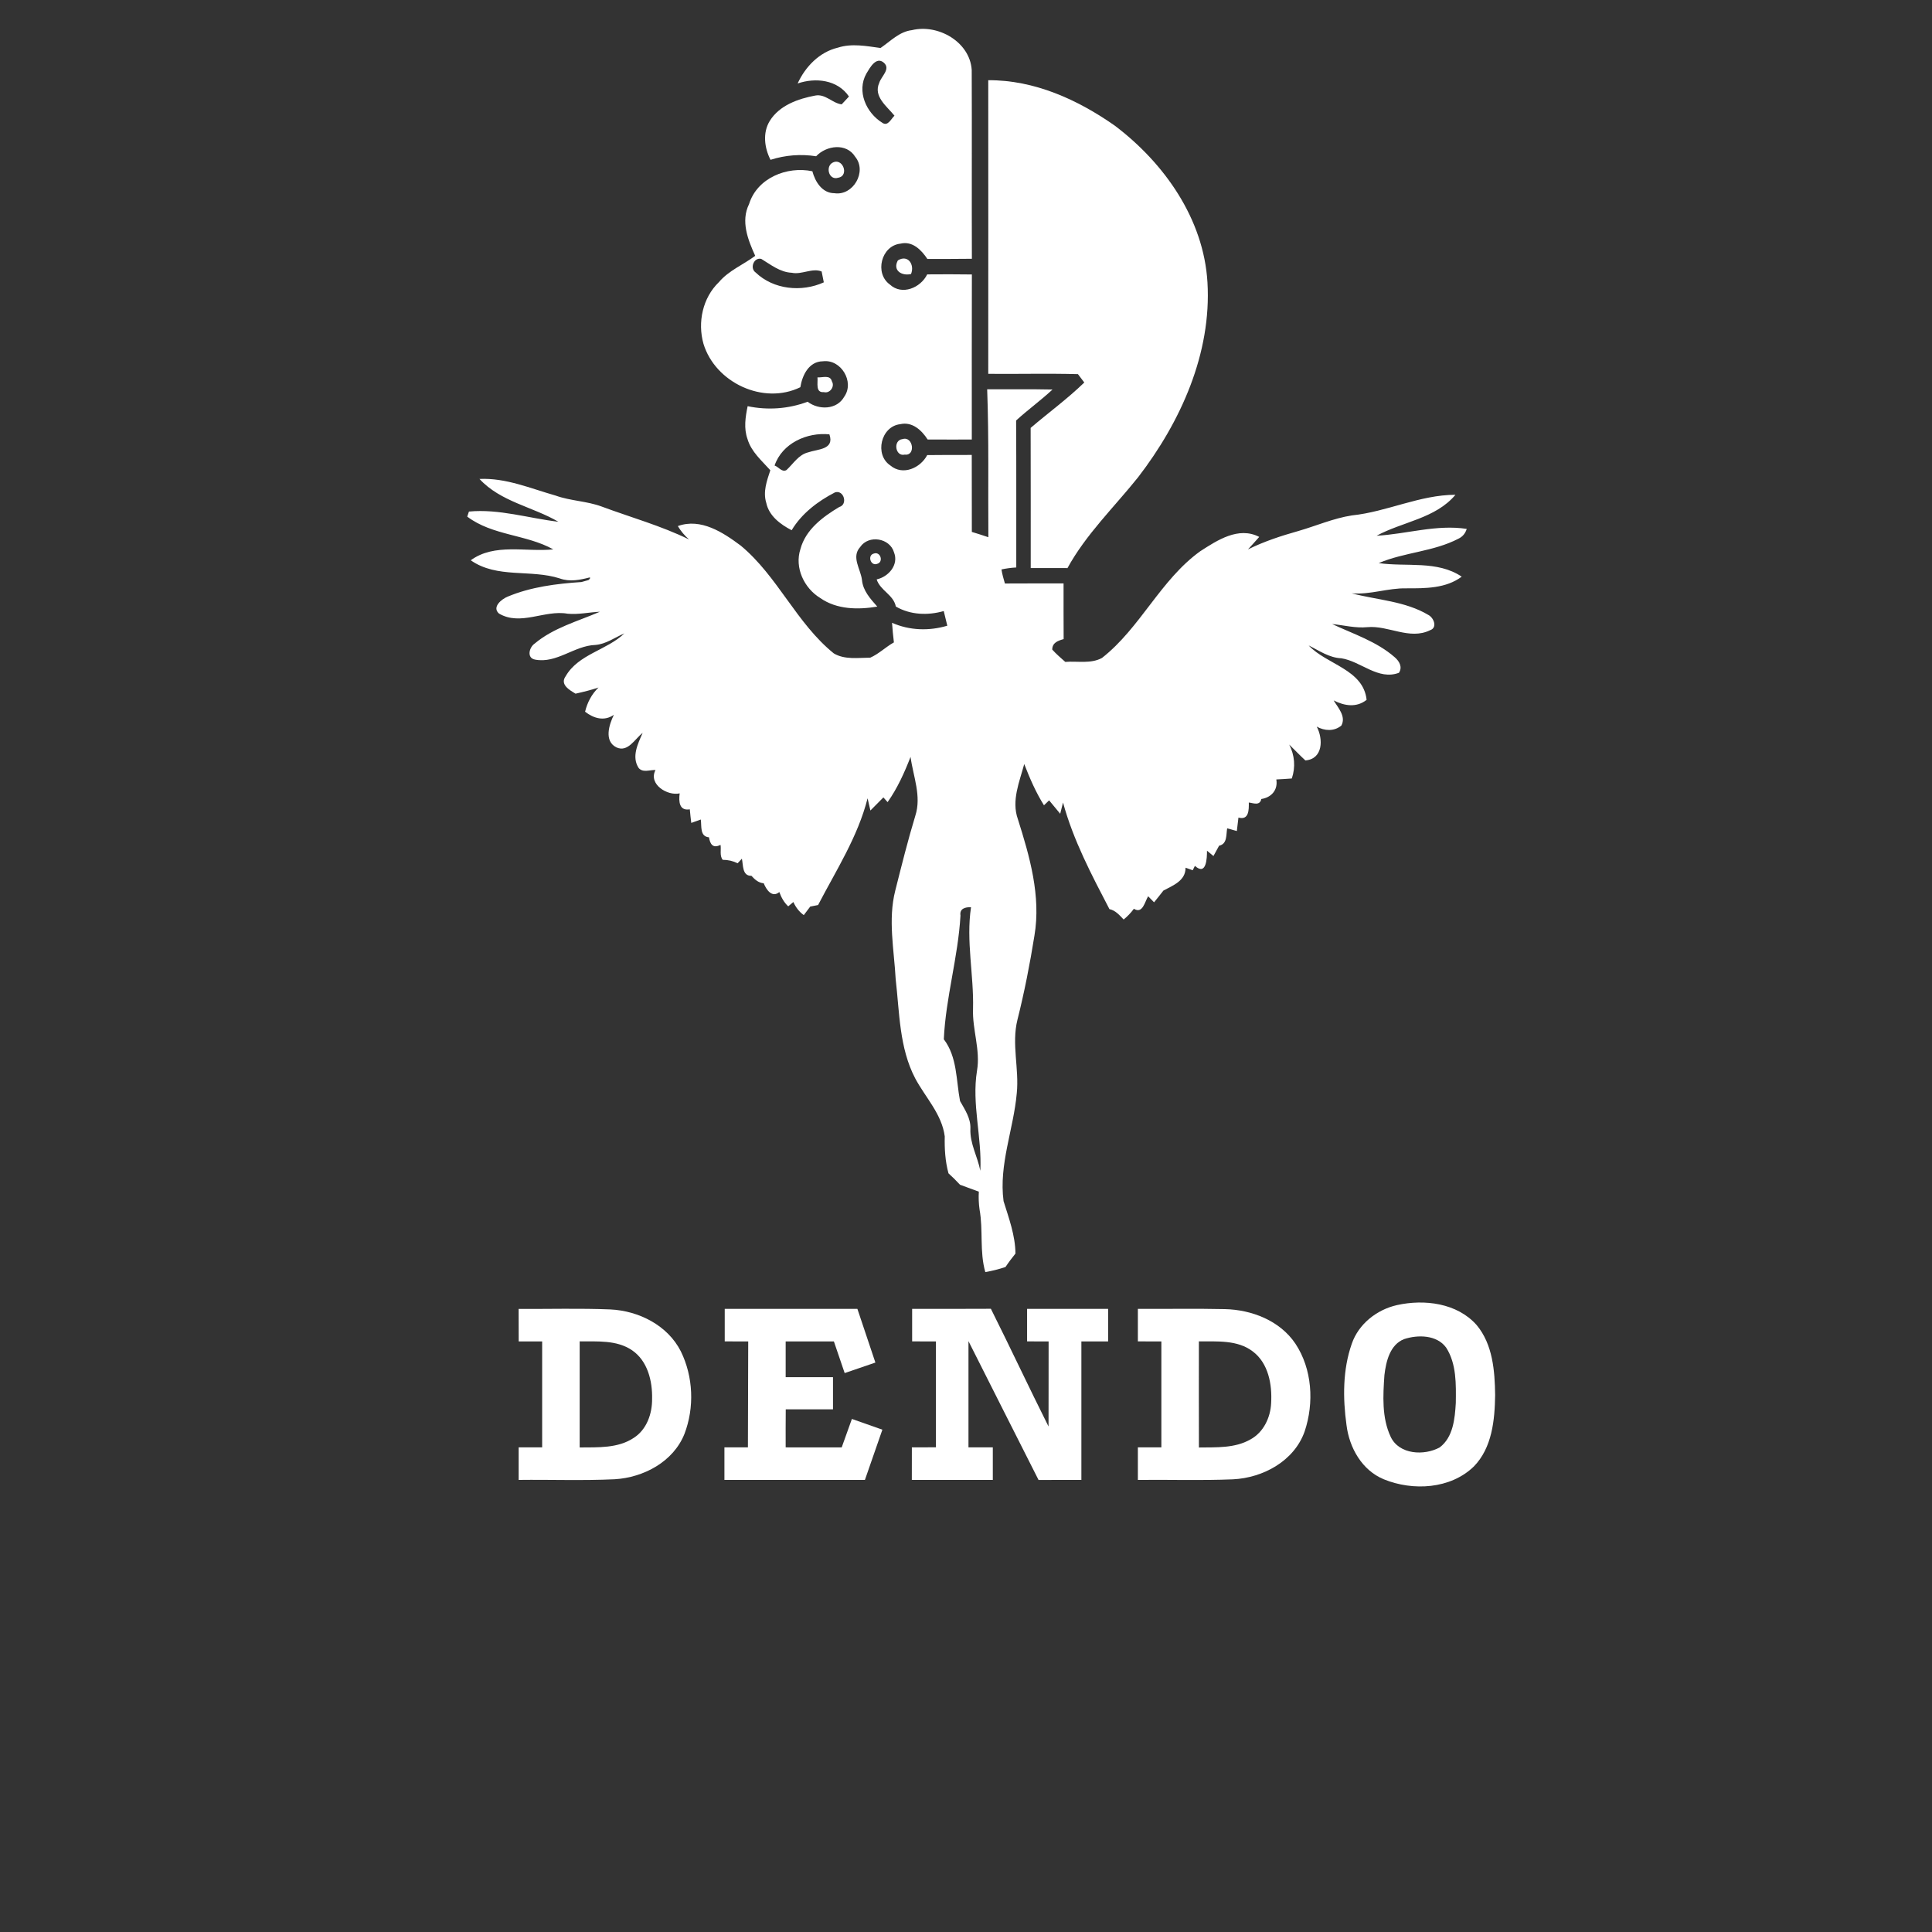 <?xml version="1.0" encoding="UTF-8" ?>
<!DOCTYPE svg PUBLIC "-//W3C//DTD SVG 1.1//EN" "http://www.w3.org/Graphics/SVG/1.1/DTD/svg11.dtd">
<svg width="500pt" height="500pt" viewBox="0 0 500 500" version="1.1" xmlns="http://www.w3.org/2000/svg">
<rect x="0" y="0" width="500" height="500" fill="#333333" stroke="none"/>
<g id="#000000ff">
</g>
<g id="#ffffffff">
<path fill="#ffffff" opacity="1.00" d=" M 227.88 12.42 C 230.46 10.67 232.75 8.18 236.01 7.80 C 242.75 6.15 251.01 10.82 251.48 18.10 C 251.55 34.39 251.46 50.68 251.52 66.97 C 247.68 67.01 243.84 67.02 240.00 67.01 C 238.44 64.67 236.13 62.30 233.02 63.06 C 228.04 63.60 226.27 70.75 230.30 73.64 C 233.44 76.54 238.26 74.48 239.96 71.01 C 243.81 70.97 247.67 70.98 251.52 71.03 C 251.47 85.27 251.51 99.51 251.50 113.75 C 247.69 113.75 243.88 113.77 240.07 113.74 C 238.53 111.34 236.09 109.06 232.97 109.78 C 227.97 110.33 226.24 117.68 230.43 120.47 C 233.63 123.17 238.20 121.14 239.96 117.78 C 243.80 117.72 247.65 117.75 251.49 117.74 C 251.51 124.38 251.49 131.02 251.51 137.66 C 252.94 138.09 254.37 138.55 255.79 139.03 C 255.69 126.27 255.95 113.50 255.48 100.75 C 261.11 100.77 266.75 100.69 272.39 100.81 C 269.37 103.62 266.02 106.04 262.97 108.82 C 263.05 121.50 262.99 134.18 263.01 146.86 C 261.71 146.93 260.44 147.10 259.18 147.37 C 259.36 148.61 259.73 149.81 260.07 151.01 C 265.13 150.97 270.19 151.00 275.25 150.99 C 275.25 155.79 275.24 160.60 275.27 165.40 C 273.82 165.81 272.32 166.31 272.32 168.11 C 273.35 169.26 274.53 170.27 275.69 171.30 C 278.83 171.04 282.31 171.86 285.20 170.27 C 295.15 162.46 300.31 150.09 310.62 142.66 C 315.05 139.81 320.53 136.18 325.89 138.95 C 324.93 140.05 323.95 141.12 322.97 142.19 C 327.14 140.12 331.56 138.68 336.03 137.42 C 340.64 136.09 345.10 134.13 349.87 133.39 C 358.96 132.45 367.44 128.06 376.67 128.05 C 371.49 134.22 362.98 135.00 356.26 138.65 C 364.04 138.22 371.76 135.67 379.59 136.88 C 379.22 138.05 378.52 138.89 377.47 139.40 C 371.00 142.78 363.48 142.90 356.81 145.73 C 363.95 146.76 371.97 144.98 378.29 149.24 C 374.20 152.30 368.88 152.27 364.01 152.26 C 359.22 152.15 354.60 153.96 349.81 153.55 C 356.45 155.30 363.67 155.56 369.70 159.17 C 371.07 159.91 372.09 162.45 370.08 163.11 C 364.79 165.70 359.30 161.80 353.87 162.31 C 350.80 162.61 347.79 161.80 344.75 161.50 C 350.28 164.09 356.28 166.00 360.95 170.09 C 362.11 171.08 363.04 172.63 362.04 174.12 C 356.67 176.14 352.19 171.14 347.12 170.36 C 343.97 170.23 341.40 168.38 338.68 167.04 C 343.36 172.03 352.83 173.21 353.68 181.12 C 351.06 183.19 347.96 182.70 345.15 181.27 C 346.28 183.15 348.43 185.44 347.14 187.78 C 345.26 189.33 342.80 189.17 340.77 188.05 C 342.47 191.25 342.42 196.42 337.83 196.80 C 336.39 195.47 335.04 194.06 333.65 192.69 C 335.06 195.45 335.32 198.52 334.32 201.47 C 332.98 201.57 331.64 201.66 330.31 201.72 C 330.77 204.42 329.05 206.39 326.43 206.78 C 326.04 208.62 324.34 207.82 323.19 207.69 C 323.22 209.60 323.23 212.33 320.51 211.59 C 320.37 212.75 320.23 213.91 320.09 215.07 C 319.25 214.83 318.42 214.60 317.59 214.37 C 317.29 216.07 317.66 218.40 315.50 218.87 C 315.14 219.54 314.40 220.87 314.04 221.54 C 313.62 221.20 312.78 220.50 312.37 220.16 C 312.37 221.99 312.26 226.78 309.24 224.09 L 308.67 225.22 C 308.21 225.05 307.28 224.72 306.82 224.56 C 306.85 227.93 303.60 229.14 301.09 230.48 C 300.31 231.51 299.48 232.51 298.67 233.52 C 298.29 233.13 297.52 232.35 297.14 231.95 C 296.28 233.34 295.73 236.62 293.45 235.19 C 292.68 236.23 291.80 237.16 290.80 237.97 C 289.73 236.86 288.70 235.61 287.12 235.28 C 282.49 226.39 277.76 217.43 275.11 207.69 C 274.93 208.42 274.56 209.88 274.38 210.60 C 273.41 209.44 272.46 208.29 271.51 207.13 C 271.18 207.45 270.51 208.09 270.18 208.41 C 268.07 205.05 266.50 201.41 265.07 197.73 C 263.84 202.33 261.72 207.21 263.42 211.98 C 266.49 221.67 269.44 231.91 267.71 242.15 C 266.54 249.46 265.12 256.74 263.31 263.93 C 261.75 270.19 263.79 276.60 263.14 282.93 C 262.31 292.28 258.46 301.36 259.72 310.85 C 261.10 315.29 262.75 319.71 262.80 324.42 C 261.90 325.54 261.03 326.68 260.23 327.89 C 258.53 328.48 256.77 328.90 255.00 329.22 C 253.48 323.93 254.48 318.38 253.51 313.02 C 253.29 311.49 253.23 309.95 253.32 308.40 C 251.69 307.80 250.06 307.22 248.45 306.61 C 247.50 305.57 246.50 304.60 245.47 303.66 C 244.61 300.54 244.43 297.31 244.50 294.09 C 243.75 288.31 239.49 284.02 236.85 279.07 C 232.72 271.18 232.80 262.04 231.80 253.40 C 231.39 245.79 229.78 238.03 231.69 230.50 C 233.33 224.01 234.94 217.51 236.89 211.10 C 238.53 206.03 236.33 200.91 235.65 195.88 C 234.06 199.97 232.25 204.00 229.71 207.59 C 229.43 207.28 228.89 206.67 228.62 206.37 C 227.50 207.50 226.37 208.62 225.26 209.76 C 225.08 208.97 224.71 207.39 224.53 206.60 C 222.01 216.55 216.40 225.22 211.72 234.22 C 211.21 234.32 210.20 234.52 209.69 234.62 C 209.27 235.17 208.44 236.28 208.02 236.83 C 206.80 235.96 205.93 234.78 205.32 233.44 C 204.98 233.72 204.32 234.28 203.99 234.56 C 202.89 233.54 202.19 232.24 201.69 230.86 C 199.79 232.46 198.30 230.21 197.65 228.59 C 196.29 228.49 195.33 227.61 194.47 226.66 C 192.03 226.72 192.37 223.84 192.00 222.23 L 190.90 223.41 C 189.69 222.81 188.40 222.52 187.04 222.52 C 186.18 221.46 186.69 219.88 186.47 218.65 C 184.48 219.66 183.78 218.45 183.48 216.69 C 181.06 216.50 181.62 213.74 181.36 212.09 C 180.74 212.31 179.51 212.75 178.90 212.97 C 178.75 211.80 178.63 210.63 178.52 209.45 C 175.75 209.92 175.63 207.39 175.90 205.32 C 172.80 206.04 167.71 203.01 169.64 199.28 C 168.22 199.21 166.40 200.05 165.29 198.76 C 163.39 195.87 165.08 192.46 166.32 189.68 C 164.31 191.19 162.52 194.80 159.53 193.42 C 156.25 191.79 157.64 187.51 158.87 184.99 C 156.37 186.75 153.60 185.90 151.42 184.19 C 151.99 181.81 153.13 179.64 154.89 177.93 C 152.95 178.59 150.95 179.07 148.95 179.52 C 147.40 178.59 144.85 177.17 146.39 175.01 C 149.70 169.27 157.04 168.29 161.59 163.92 C 159.12 164.97 156.85 166.69 154.10 166.91 C 148.64 167.08 144.09 171.77 138.50 170.71 C 136.22 170.31 136.96 167.51 138.38 166.55 C 143.25 162.46 149.52 160.80 155.25 158.32 C 152.45 158.44 149.67 159.11 146.85 158.82 C 140.96 157.78 134.72 162.08 129.13 158.78 C 127.23 157.10 129.86 155.00 131.43 154.39 C 137.44 151.88 144.03 151.06 150.49 150.63 C 150.94 150.50 151.84 150.25 152.29 150.12 L 152.67 149.76 L 152.69 149.42 C 150.11 150.08 147.47 150.64 144.87 149.70 C 137.35 147.27 128.62 149.77 121.83 145.00 C 127.97 140.50 136.13 142.91 143.19 142.18 C 136.19 138.28 127.46 138.64 120.92 133.70 C 121.03 133.37 121.25 132.71 121.36 132.39 C 129.18 131.65 136.81 134.13 144.51 135.03 C 137.82 131.12 129.55 129.87 124.09 123.95 C 130.92 123.63 137.33 126.42 143.78 128.25 C 147.65 129.65 151.86 129.66 155.73 131.10 C 163.27 133.90 171.09 136.07 178.32 139.61 C 177.17 138.61 176.20 137.45 175.42 136.15 C 181.37 133.99 187.14 137.80 191.72 141.22 C 201.27 149.15 206.12 161.29 215.79 169.10 C 218.60 170.78 222.10 170.22 225.23 170.20 C 227.44 169.23 229.22 167.44 231.34 166.25 C 231.13 164.56 230.98 162.87 230.86 161.18 C 235.37 163.18 240.46 163.34 245.16 161.93 C 244.86 160.66 244.56 159.40 244.24 158.14 C 240.12 159.32 235.60 159.15 231.84 156.97 C 231.27 153.94 227.81 152.85 226.88 149.95 C 229.94 149.28 232.64 146.19 231.38 142.98 C 230.32 139.23 224.81 138.33 222.62 141.56 C 220.25 144.17 222.74 147.25 223.08 150.10 C 223.33 152.89 225.27 154.98 227.04 156.99 C 222.07 157.82 216.56 157.77 212.27 154.76 C 208.09 152.21 205.58 146.89 207.15 142.10 C 208.51 137.04 212.93 133.77 217.20 131.21 C 219.49 130.59 218.41 126.69 216.09 127.43 C 211.65 129.72 207.48 132.88 204.88 137.22 C 201.98 135.72 199.01 133.52 198.31 130.14 C 197.41 127.28 198.47 124.40 199.36 121.70 C 197.14 119.21 194.42 116.93 193.45 113.61 C 192.46 110.86 192.91 107.91 193.49 105.12 C 198.68 106.21 204.04 105.83 209.01 103.97 C 211.91 106.17 216.59 106.08 218.50 102.65 C 221.20 98.80 217.64 92.90 212.97 93.50 C 209.34 93.53 207.62 97.11 207.13 100.21 C 197.56 104.89 185.11 99.01 182.06 88.98 C 180.49 83.43 181.84 77.06 186.06 73.01 C 188.61 70.00 192.35 68.52 195.45 66.21 C 193.56 62.06 191.66 57.25 193.86 52.81 C 195.95 46.06 203.67 42.94 210.24 44.32 C 210.96 47.03 212.78 50.00 215.94 50.00 C 220.80 50.75 224.46 44.39 221.33 40.58 C 219.06 36.92 213.87 37.62 211.21 40.44 C 207.25 39.82 203.22 40.14 199.41 41.36 C 197.82 38.27 197.33 34.33 199.23 31.27 C 201.73 27.25 206.56 25.56 210.98 24.73 C 213.62 24.23 215.41 26.71 217.82 27.01 C 218.29 26.50 219.24 25.49 219.71 24.98 C 216.77 20.62 211.07 20.02 206.43 21.60 C 208.42 17.25 212.08 13.46 216.85 12.33 C 220.46 11.17 224.23 11.93 227.88 12.42 M 224.22 19.04 C 221.65 23.61 224.16 29.20 228.35 31.78 C 229.79 32.80 230.65 30.70 231.49 29.94 C 229.56 27.54 225.95 24.96 227.55 21.44 C 228.04 19.78 230.57 17.87 228.76 16.25 C 226.76 14.47 225.11 17.56 224.22 19.04 M 195.56 70.52 C 200.18 74.95 207.47 75.68 213.20 73.07 C 213.06 72.36 212.78 70.96 212.64 70.26 C 210.23 69.26 207.48 71.15 204.91 70.59 C 201.88 70.46 199.48 68.49 197.01 67.00 C 195.11 66.54 193.96 69.40 195.56 70.52 M 200.46 120.48 C 201.47 120.79 202.42 122.37 203.56 121.63 C 205.32 120.01 206.65 117.70 209.12 117.08 C 211.63 116.20 216.03 116.40 214.65 112.41 C 208.86 111.82 202.43 114.70 200.46 120.48 M 248.57 236.94 C 247.96 247.72 244.75 258.16 244.26 268.96 C 247.77 273.59 247.42 279.54 248.46 284.95 C 249.71 287.18 251.25 289.40 251.14 292.10 C 250.97 295.95 253.00 299.31 253.71 303.00 C 254.16 294.33 251.44 285.73 252.85 277.09 C 253.77 271.72 251.61 266.46 251.82 261.08 C 252.05 252.30 249.98 243.54 251.30 234.79 C 249.79 234.73 248.29 235.15 248.57 236.94 Z" />
<path fill="#ffffff" opacity="1.00" d=" M 255.76 20.76 C 267.68 20.68 278.92 25.79 288.51 32.52 C 301.31 42.20 311.52 56.65 312.49 73.07 C 313.58 91.46 305.56 109.19 294.55 123.50 C 288.35 131.25 281.07 138.25 276.26 147.02 C 273.09 147.00 269.92 147.00 266.75 147.01 C 266.74 134.92 266.77 122.83 266.73 110.74 C 271.34 106.80 276.26 103.22 280.61 98.99 C 280.20 98.45 279.38 97.37 278.97 96.83 C 271.24 96.62 263.49 96.82 255.76 96.75 C 255.79 71.42 255.76 46.09 255.76 20.76 Z" />
<path fill="#ffffff" opacity="1.00" d=" M 215.20 42.27 C 217.97 40.35 219.97 45.46 216.95 45.99 C 214.62 46.75 213.66 43.47 215.20 42.27 Z" />
<path fill="#ffffff" opacity="1.00" d=" M 232.37 67.39 C 235.00 65.77 236.77 68.52 235.77 70.92 C 233.38 71.47 230.94 70.00 232.37 67.39 Z" />
<path fill="#ffffff" opacity="1.00" d=" M 211.56 97.66 C 212.84 97.78 214.86 96.90 215.30 98.71 C 216.11 100.04 214.76 101.91 213.21 101.48 C 210.96 101.69 211.72 99.05 211.56 97.66 Z" />
<path fill="#ffffff" opacity="1.00" d=" M 233.57 113.64 C 236.34 112.78 237.05 118.03 234.17 117.65 C 231.68 118.27 231.04 113.91 233.57 113.64 Z" />
<path fill="#ffffff" opacity="1.00" d=" M 226.15 143.26 C 227.89 142.64 228.76 145.50 226.96 145.94 C 225.29 146.53 224.43 143.68 226.15 143.26 Z" />
<path fill="#ffffff" opacity="1.00" d=" M 361.53 337.76 C 368.62 336.18 377.11 337.21 382.16 342.93 C 386.33 347.92 386.86 354.80 386.94 361.03 C 386.85 367.45 386.17 374.67 381.44 379.51 C 375.40 385.39 365.66 385.91 358.15 382.85 C 352.49 380.53 349.21 374.70 348.48 368.84 C 347.51 361.86 347.48 354.50 349.83 347.79 C 351.59 342.64 356.31 338.94 361.53 337.76 M 363.38 346.56 C 359.71 348.00 358.71 352.34 358.29 355.85 C 357.92 361.17 357.58 366.90 359.91 371.85 C 362.09 376.47 368.58 376.79 372.59 374.59 C 376.09 371.95 376.52 367.13 376.76 363.10 C 376.82 358.27 376.97 352.99 374.27 348.77 C 371.85 345.43 366.94 345.39 363.38 346.56 Z" />
<path fill="#ffffff" opacity="1.00" d=" M 134.22 338.75 C 142.12 338.79 150.03 338.56 157.93 338.88 C 165.29 339.22 172.79 342.98 176.20 349.73 C 179.43 356.29 179.75 364.30 177.13 371.11 C 174.25 378.31 166.56 382.38 159.09 382.83 C 150.81 383.22 142.52 382.90 134.23 383.00 C 134.23 380.19 134.23 377.38 134.23 374.58 C 136.26 374.57 138.28 374.57 140.31 374.58 C 140.31 365.44 140.31 356.30 140.31 347.16 C 138.29 347.15 136.26 347.15 134.24 347.16 C 134.23 344.36 134.23 341.55 134.22 338.75 M 150.02 347.14 C 150.01 356.29 150.01 365.44 150.02 374.60 C 154.75 374.55 159.95 374.86 164.06 372.09 C 167.38 369.94 168.80 365.85 168.76 362.04 C 168.87 357.42 167.61 352.20 163.58 349.45 C 159.60 346.74 154.58 347.20 150.02 347.14 Z" />
<path fill="#ffffff" opacity="1.00" d=" M 187.56 338.73 C 199.00 338.73 210.44 338.73 221.89 338.73 C 223.44 343.36 224.98 348.00 226.55 352.63 C 223.90 353.54 221.25 354.44 218.60 355.35 C 217.66 352.62 216.74 349.89 215.81 347.16 C 211.65 347.15 207.49 347.16 203.33 347.16 C 203.33 350.24 203.33 353.32 203.33 356.41 C 207.41 356.40 211.50 356.40 215.58 356.41 C 215.58 359.18 215.58 361.96 215.58 364.73 C 211.50 364.74 207.43 364.74 203.35 364.73 C 203.32 368.01 203.32 371.29 203.33 374.58 C 208.16 374.57 212.99 374.57 217.83 374.59 C 218.71 372.13 219.59 369.67 220.47 367.22 C 223.10 368.14 225.73 369.07 228.36 370.00 C 226.86 374.33 225.34 378.66 223.84 383.00 C 211.72 383.00 199.60 383.00 187.48 383.00 C 187.48 380.19 187.48 377.38 187.48 374.58 C 189.51 374.57 191.53 374.57 193.56 374.58 C 193.58 365.44 193.61 356.30 193.64 347.16 C 191.61 347.15 189.58 347.15 187.56 347.15 C 187.56 344.35 187.56 341.54 187.56 338.73 Z" />
<path fill="#ffffff" opacity="1.00" d=" M 236.06 338.74 C 242.85 338.72 249.65 338.76 256.44 338.71 C 261.50 348.83 266.29 359.07 271.36 369.18 C 271.39 361.84 271.36 354.50 271.38 347.16 C 269.52 347.15 267.66 347.15 265.81 347.15 C 265.81 344.34 265.81 341.54 265.81 338.73 C 272.80 338.73 279.79 338.73 286.78 338.73 C 286.78 341.54 286.78 344.35 286.78 347.16 C 284.47 347.15 282.17 347.15 279.86 347.16 C 279.86 359.10 279.86 371.05 279.86 383.00 C 276.17 383.00 272.47 382.99 268.78 383.02 C 262.70 371.06 256.70 359.06 250.64 347.09 C 250.64 356.25 250.65 365.41 250.64 374.58 C 252.74 374.57 254.84 374.57 256.94 374.58 C 256.94 377.38 256.94 380.19 256.94 383.00 C 249.96 383.00 242.97 383.00 235.98 383.00 C 235.98 380.19 235.98 377.39 235.99 374.58 C 238.06 374.57 240.14 374.57 242.22 374.56 C 242.21 365.42 242.22 356.29 242.22 347.16 C 240.16 347.15 238.11 347.15 236.06 347.15 C 236.06 344.35 236.06 341.54 236.06 338.74 Z" />
<path fill="#ffffff" opacity="1.00" d=" M 294.48 338.73 C 301.98 338.78 309.49 338.63 316.99 338.80 C 323.96 338.95 331.25 341.79 335.25 347.74 C 339.61 354.31 340.12 363.05 337.65 370.43 C 334.96 378.11 326.87 382.48 319.06 382.85 C 310.87 383.19 302.67 382.91 294.48 383.00 C 294.48 380.19 294.48 377.38 294.48 374.58 C 296.51 374.57 298.53 374.57 300.56 374.58 C 300.56 365.44 300.56 356.30 300.56 347.16 C 298.53 347.15 296.51 347.15 294.48 347.15 C 294.48 344.34 294.48 341.54 294.48 338.73 M 310.27 347.14 C 310.27 356.30 310.25 365.45 310.28 374.61 C 314.75 374.54 319.57 374.84 323.60 372.53 C 327.00 370.70 328.82 366.83 328.97 363.08 C 329.25 358.31 328.27 352.81 324.23 349.76 C 320.26 346.71 314.98 347.20 310.27 347.14 Z" />
</g>
</svg>
